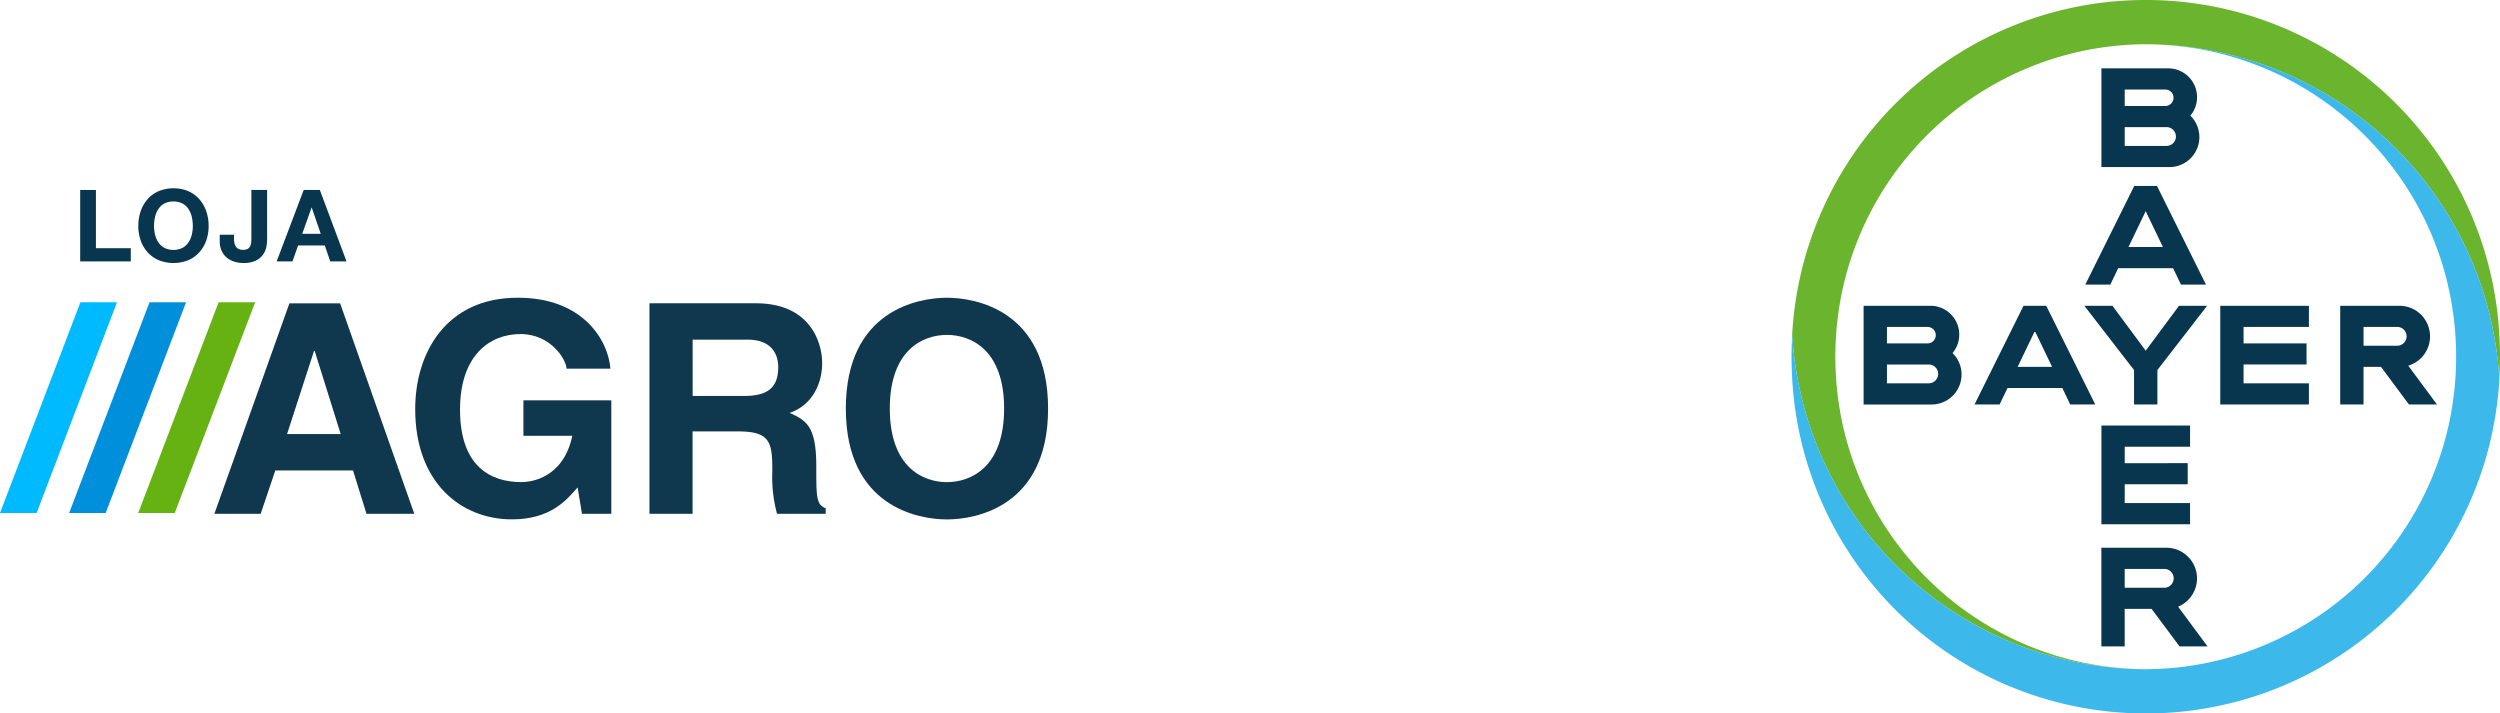<svg id="Logo_Loja_Bayer_H_cor_v1" xmlns="http://www.w3.org/2000/svg" width="444.642" height="126.89" viewBox="0 0 444.642 126.89">
  <path id="Caminho_4392" data-name="Caminho 4392" d="M480.884,23.544A5.337,5.337,0,0,1,477.2,32.69H465.06V15.13H477a5.124,5.124,0,0,1,3.882,8.406m-11.677,5.385h7.474a1.672,1.672,0,0,0,0-3.343h-7.474Zm0-7.1h7.257a1.463,1.463,0,0,0,0-2.925h-7.257Z" transform="translate(-91.31 -2.971)" fill="#08364f"/>
  <path id="Caminho_4393" data-name="Caminho 4393" d="M472.235,45.642l-3.062,6.373H475.3ZM482.972,58.7h-4.46l-1.406-2.925h-9.756L465.942,58.7H461.49L470.2,41.15h4.042l8.72,17.552Z" transform="translate(-90.609 -8.079)" fill="#08364f"/>
  <path id="Caminho_4394" data-name="Caminho 4394" d="M478.117,67.67h5L474.275,79.1v6.124H470.12V79.1L461.28,67.67h5l5.915,7.988Z" transform="translate(-90.567 -13.286)" fill="#08364f"/>
  <path id="Caminho_4395" data-name="Caminho 4395" d="M507.128,67.67v3.761H495.507v2.925h11.2V78.11h-11.2v3.351h11.621v3.761H491.36V67.67Z" transform="translate(-96.473 -13.286)" fill="#08364f"/>
  <path id="Caminho_4396" data-name="Caminho 4396" d="M528.084,71.431h-6.027v3.343h6.027a1.672,1.672,0,0,0,0-3.343m-2.917,7.1h-3.11v6.686H517.91V67.67h10.6a5.444,5.444,0,0,1,1.5,10.657l5.111,6.9h-4.983l-4.975-6.686Z" transform="translate(-101.686 -13.286)" fill="#08364f"/>
  <path id="Caminho_4397" data-name="Caminho 4397" d="M447.709,72.162l-3.062,6.373h6.124Zm10.737,13.059h-4.452L452.6,82.3h-9.756l-1.406,2.925H436.98l8.712-17.552h4.042l8.72,17.552Z" transform="translate(-85.796 -13.286)" fill="#08364f"/>
  <path id="Caminho_4398" data-name="Caminho 4398" d="M428.254,76.084a5.337,5.337,0,0,1-3.681,9.146H412.43V67.67h11.942a5.124,5.124,0,0,1,3.882,8.406m-11.669,5.385h7.474a1.672,1.672,0,0,0,0-3.343h-7.474Zm0-7.1h7.257a1.463,1.463,0,0,0,0-2.925h-7.257Z" transform="translate(-80.976 -13.286)" fill="#08364f"/>
  <path id="Caminho_4399" data-name="Caminho 4399" d="M480.828,94.18v3.769H469.207v2.925l11.2-.008v3.761h-11.2v3.343h11.621v3.761H465.06V94.18Z" transform="translate(-91.31 -18.491)" fill="#08364f"/>
  <path id="Caminho_4400" data-name="Caminho 4400" d="M465.05,138.772V121.22H476.7a5.448,5.448,0,0,1,2,10.48l5.24,7.072h-4.983l-4.983-6.686H469.2v6.686H465.05Zm12.859-12.111a1.665,1.665,0,0,0-1.647-1.672H469.2v3.343h7.064a1.671,1.671,0,0,0,1.647-1.672" transform="translate(-91.308 -23.8)" fill="#08364f"/>
  <path id="Caminho_4401" data-name="Caminho 4401" d="M522.393,59.511a62.982,62.982,0,0,0-125.773,0c.08,1.334.2,2.652.362,3.962a63.247,63.247,0,0,0,62.525,55.557A55.437,55.437,0,0,1,404.44,67.379c-.088-1.3-.137-2.612-.137-3.93s.048-2.628.137-3.93A55.431,55.431,0,0,1,459.506,7.868a63.223,63.223,0,0,1,62.525,55.613c.161,1.286.281,2.588.362,3.9q.121-1.953.121-3.93t-.121-3.93" transform="translate(-77.872)" fill="#6bb52e"/>
  <path id="Caminho_4402" data-name="Caminho 4402" d="M396.6,69.3a62.982,62.982,0,0,0,125.773,0c-.08-1.334-.2-2.652-.362-3.962A63.247,63.247,0,0,0,459.487,9.78a55.43,55.43,0,0,1,55.059,51.651c.088,1.3.137,2.612.137,3.93s-.048,2.628-.137,3.93a55.43,55.43,0,0,1-55.059,51.651,63.223,63.223,0,0,1-62.525-55.613c-.161-1.286-.281-2.588-.362-3.9q-.121,1.953-.121,3.93c0,1.318.048,2.628.121,3.93" transform="translate(-77.845 -1.92)" fill="#3db8eb"/>
  <path id="Caminho_4403" data-name="Caminho 4403" d="M20.547,42.04V52.4h6.2v2.347H17.75V42.04Z" transform="translate(-3.485 -8.254)" fill="#08364f"/>
  <path id="Caminho_4404" data-name="Caminho 4404" d="M33.592,49.93a4.179,4.179,0,0,0,.595,1.366,3.115,3.115,0,0,0,1.069.972,3.717,3.717,0,0,0,3.2,0,3.031,3.031,0,0,0,1.069-.972,4.106,4.106,0,0,0,.595-1.366,6.274,6.274,0,0,0,.185-1.559,7.341,7.341,0,0,0-.185-1.623,4.376,4.376,0,0,0-.595-1.4,3.059,3.059,0,0,0-1.069-.98,3.717,3.717,0,0,0-3.2,0,2.985,2.985,0,0,0-1.069.98,4.2,4.2,0,0,0-.595,1.4,6.75,6.75,0,0,0-.185,1.623,6.525,6.525,0,0,0,.185,1.559m-2.556-4.2a6.3,6.3,0,0,1,1.23-2.13,5.615,5.615,0,0,1,1.969-1.422,6.991,6.991,0,0,1,5.264,0A5.734,5.734,0,0,1,41.459,43.6a6.491,6.491,0,0,1,1.23,2.13,8.036,8.036,0,0,1,.426,2.644,7.633,7.633,0,0,1-.426,2.588,6.116,6.116,0,0,1-1.23,2.09,5.6,5.6,0,0,1-1.961,1.4,7.094,7.094,0,0,1-5.264,0,5.63,5.63,0,0,1-1.969-1.4,6.3,6.3,0,0,1-1.23-2.09,7.769,7.769,0,0,1-.426-2.588,8.141,8.141,0,0,1,.426-2.644" transform="translate(-6.01 -8.179)" fill="#08364f"/>
  <path id="Caminho_4405" data-name="Caminho 4405" d="M56.924,52.108a3.341,3.341,0,0,1-1.856,2.483,4.929,4.929,0,0,1-2.258.434,5.287,5.287,0,0,1-1.551-.225,3.839,3.839,0,0,1-1.334-.691,3.313,3.313,0,0,1-.94-1.214A4.027,4.027,0,0,1,48.63,51.1V50h2.532v.571a4.676,4.676,0,0,0,.072.852,1.776,1.776,0,0,0,.249.667,1.225,1.225,0,0,0,.49.434,1.8,1.8,0,0,0,.812.161,1.573,1.573,0,0,0,.852-.193,1.1,1.1,0,0,0,.434-.506,2.077,2.077,0,0,0,.161-.675c.016-.241.024-.474.024-.707V42.03h2.8v8.7a8.585,8.585,0,0,1-.121,1.366" transform="translate(-9.548 -8.252)" fill="#08364f"/>
  <path id="Caminho_4406" data-name="Caminho 4406" d="M69.066,49.836l-1.6-4.661h-.032l-1.656,4.661h3.3Zm-.161-7.8,4.75,12.706h-2.9l-.964-2.829h-4.75l-1,2.829H61.23L66.036,42.04Z" transform="translate(-12.022 -8.254)" fill="#08364f"/>
  <path id="Caminho_4407" data-name="Caminho 4407" d="M36.1,66.89,21.8,104.373H15.3L29.6,66.89Z" transform="translate(-3.004 -13.133)" fill="#008fdb"/>
  <path id="Caminho_4408" data-name="Caminho 4408" d="M51.389,66.89l-14.3,37.483h-6.5l14.3-37.483Z" transform="translate(-6.006 -13.133)" fill="#66b212"/>
  <path id="Caminho_4409" data-name="Caminho 4409" d="M20.807,66.89,6.51,104.373H0L14.305,66.89Z" transform="translate(0 -13.133)" fill="#00baff"/>
  <path id="Caminho_4410" data-name="Caminho 4410" d="M60.371,90.38H69.91L65.273,75.568h-.1Zm-4.693,14.185H47.44L60.789,67.13h9.017L83,104.565H74.5l-2.4-7.715H58.281Z" transform="translate(-9.314 -13.18)" fill="#0f384f"/>
  <path id="Caminho_4411" data-name="Caminho 4411" d="M111.13,84.141h15.639v20.18h-5.216l-.78-4.693c-1.977,2.29-4.846,5.682-11.677,5.682-9.017,0-17.206-6.469-17.206-19.609,0-10.166,5.634-19.81,18.195-19.81h.1c11.468,0,16.009,7.458,16.427,12.617H118.8c0-1.463-2.66-6.156-8.189-6.156S99.862,76.209,99.862,85.8c0,10.223,5.577,12.883,10.9,12.883,1.72,0,7.458-.675,9.073-8.238h-8.7V84.141Z" transform="translate(-18.042 -12.937)" fill="#0f384f"/>
  <path id="Caminho_4412" data-name="Caminho 4412" d="M160.583,83.6c4.067,0,6.052-1.406,6.052-5.111,0-1.977-.884-4.9-5.473-4.9h-9.748V83.6h9.178ZM143.738,67.12h18.926c9.957,0,11.782,7.353,11.782,10.584,0,4.115-2.081,7.667-5.786,8.913,3.078,1.358,4.742,2.5,4.742,9.491,0,5.473,0,6.831,1.672,7.458v.989h-8.655a24.939,24.939,0,0,1-.836-7.562c0-5.111-.313-7.088-6.1-7.088H151.4v14.651H143.73V67.12Z" transform="translate(-28.22 -13.178)" fill="#0f384f"/>
  <path id="Caminho_4413" data-name="Caminho 4413" d="M205.176,98.687c4.219,0,10.166-2.6,10.166-13.092S209.4,72.5,205.176,72.5,195.01,75.108,195.01,85.6s5.947,13.092,10.166,13.092m0-32.8c4.951,0,17.986,2.138,17.986,19.714s-13.035,19.714-17.986,19.714S187.19,103.18,187.19,85.6,200.225,65.89,205.176,65.89" transform="translate(-36.753 -12.937)" fill="#0f384f"/>
</svg>
